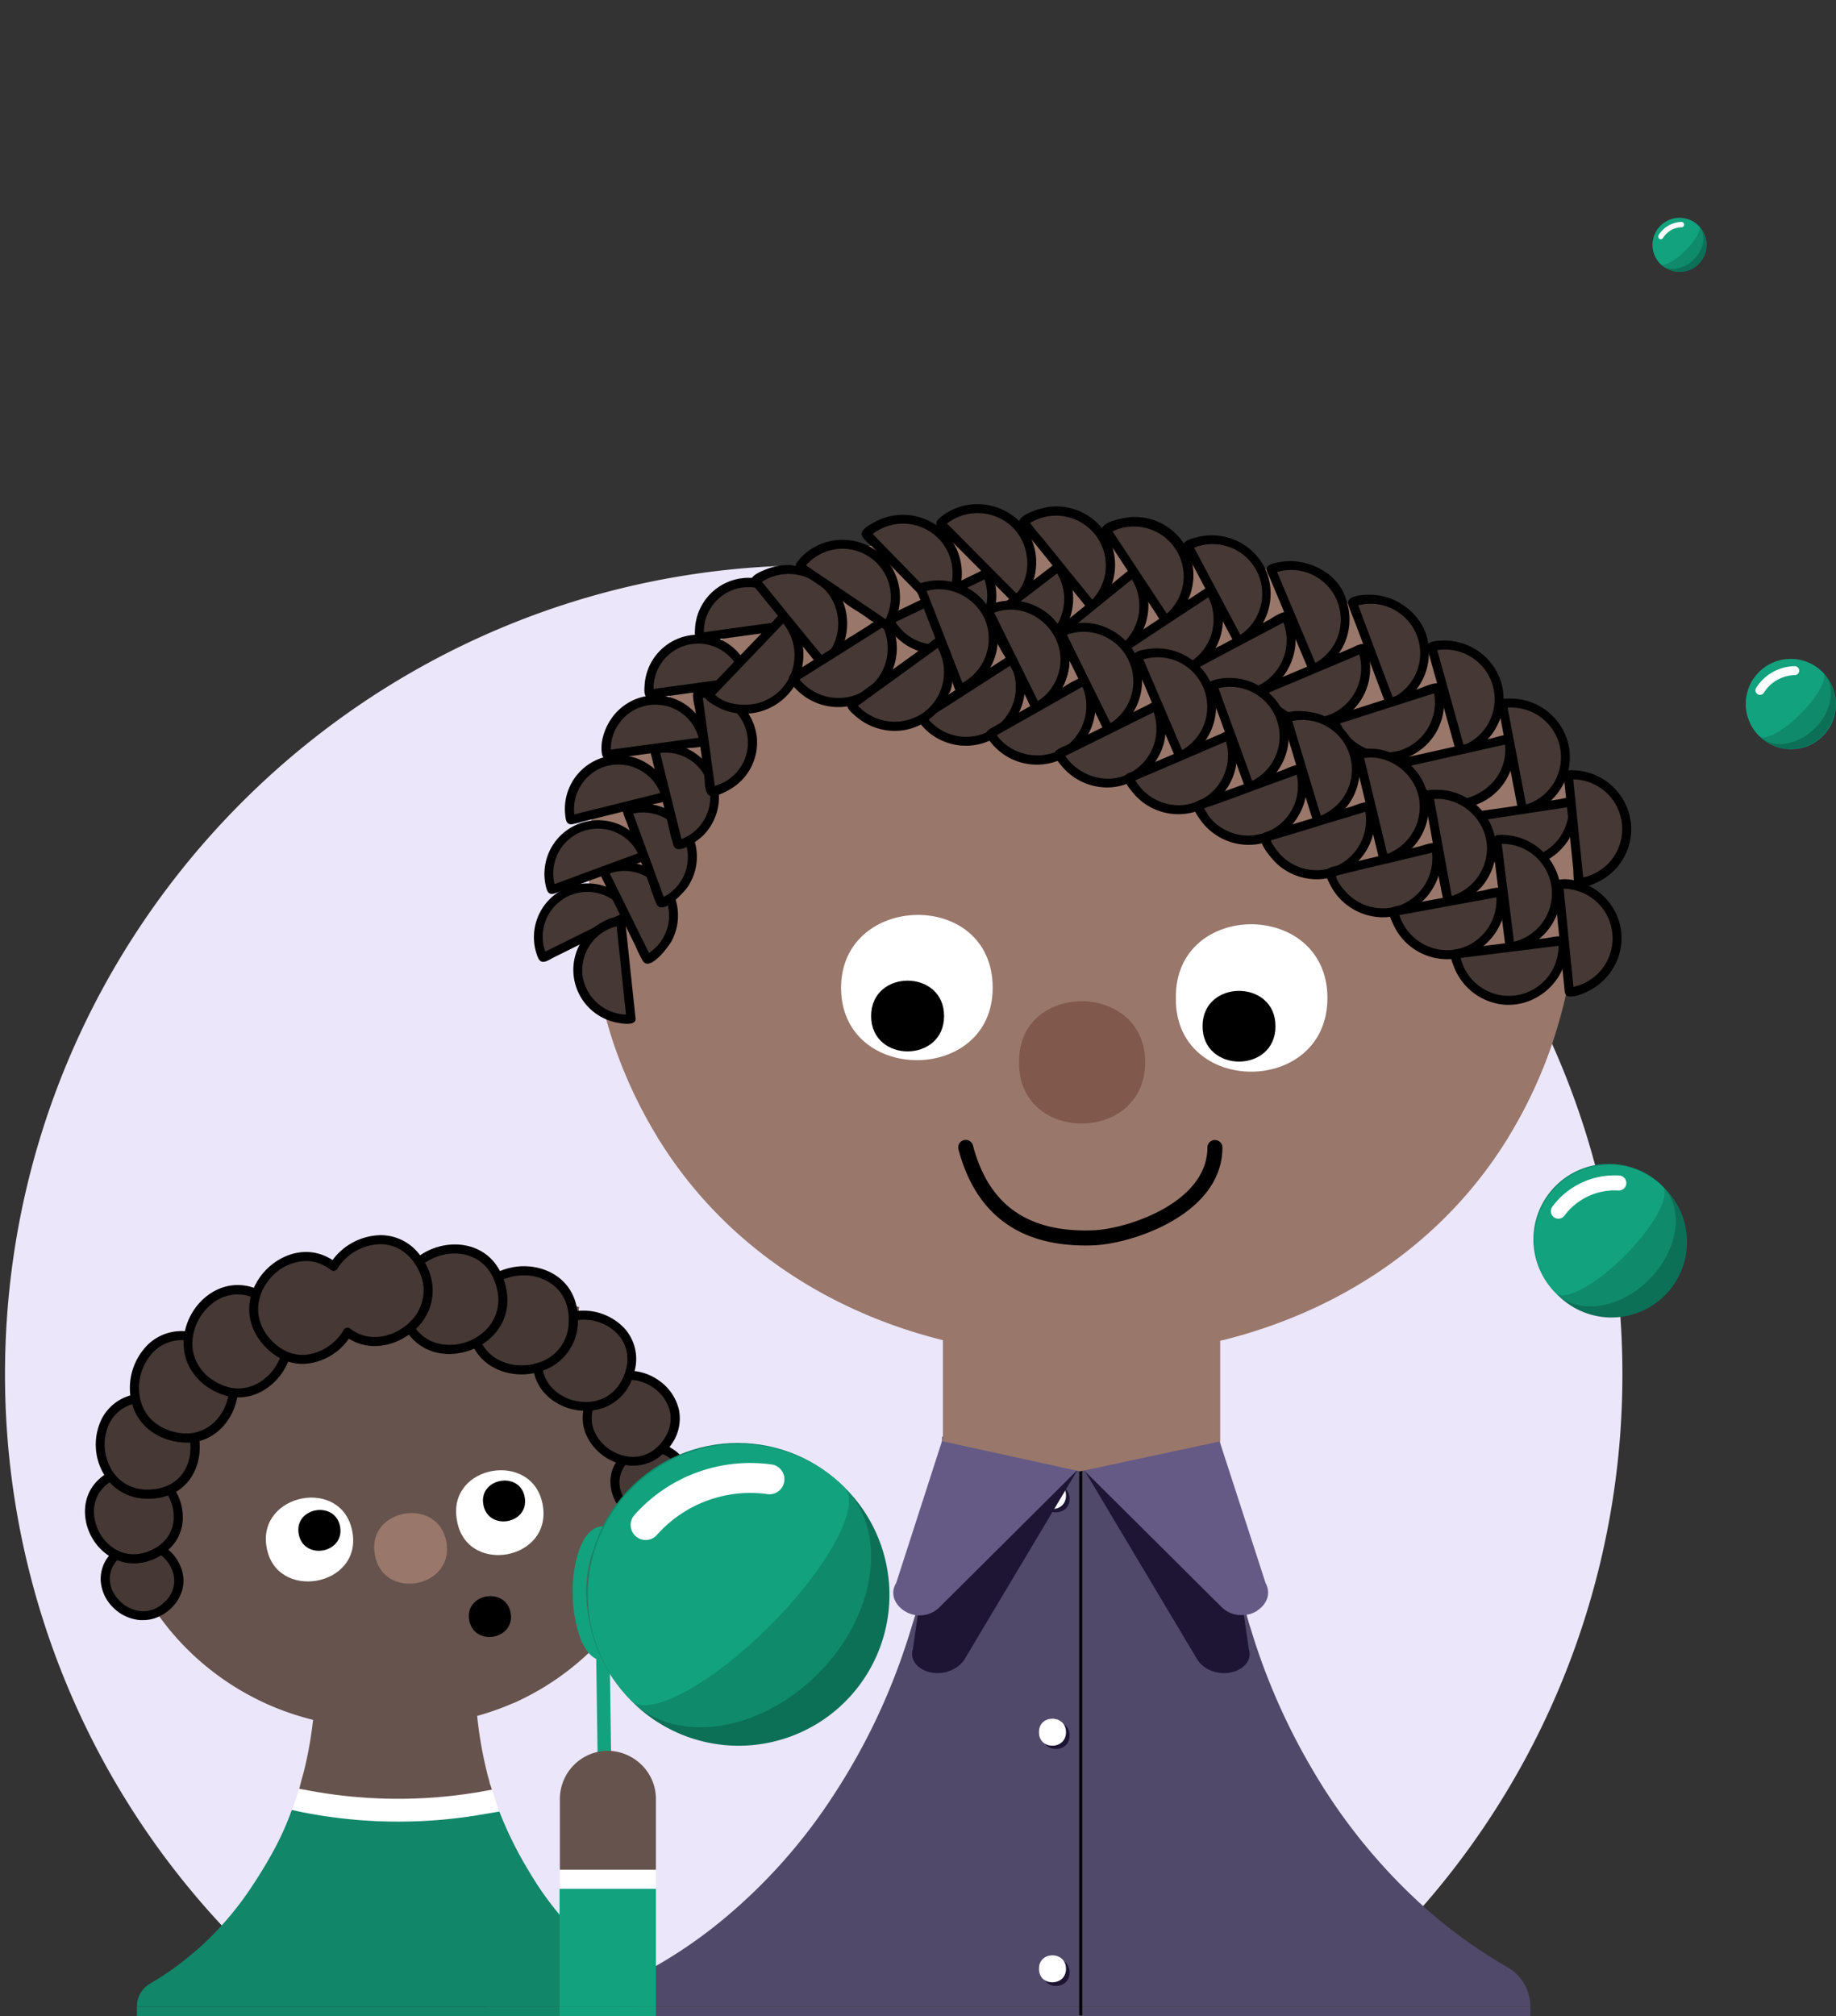 <svg id="Layer_1" data-name="Layer 1" xmlns="http://www.w3.org/2000/svg" viewBox="0 0 590 647.6"><rect x="0" y="0" width="590" height="647.6" fill="#333333" stroke="none"/><defs><style>.cls-1{fill:#fff;}.cls-2{fill:#514969;}.cls-3{fill:#66534d;}.cls-4{fill:#1d1533;}.cls-5{fill:#7a5c63;}.cls-6{fill:#655A85;}.cls-7{fill:#118669;}.cls-8{fill:#99776b;}.cls-9{fill:#453835;}.cls-10{fill:#12A27E;}.cls-11{fill:#0F8A6B;}.cls-12{fill:#0C7057;}.cls-13{fill:#12A27E;}.cls-14{fill:#80594c;}.cls-15{fill:#ebe6f9;}</style></defs><title>bubblestop</title><path class="cls-15" d="M521.36,441.45a259.36,259.36,0,0,1-97.69,203H99.3a259.36,259.36,0,0,1-97.69-203C1.61,297.92,118,181.58,261.48,181.58S521.36,297.92,521.36,441.45Z"/><rect class="cls-2" x="203.99" y="644.6" width="287.8" height="3"/><path class="cls-1" d="M157.33,572.4H96.74a109.92,109.92,0,0,1-4.57,13.22h69.75C159.81,580.89,158.76,576.6,157.33,572.4Z"/><path class="cls-3" d="M198.44,434.48a12.83,12.83,0,0,1-12.25-10.71,11,11,0,0,1-.1-3.95l-3.28-.77-.87-.2-1.15-.28-.68-.2-.48-.09-.77-.2-3.09-.67-1.25-.29-2.13-.48-1.15-.29-.49-.1-.48-.1-.67-.19-1.64-.39-1.45-.28-2.32-.58-1.35-.29-1.73-.39-1.84-.38-1.35-.29-.19-.1h-.1l-.58-.1-.48-.09-.38-.1-.49-2.6L68,425.61l1,5.69-1.25.77-1.45,1-.58.38-.48.29-.48.29-1.07.68-1.83,1.15-1.06.68-2.7,1.73-.68.39-.38.29-.58.39-1.06.67-.77.48-2.9,1.84A12.44,12.44,0,0,1,53,446.06a13.09,13.09,0,0,1-2.22,9.74,12.84,12.84,0,0,1-8.39,5.31l-1.64.29a12.73,12.73,0,0,1-3.28.19l2.7,15.53-4.92.87,1,5.4c.1.48.19,1,.29,1.45s.19.87.29,1.35c.29,1.35.58,2.6.87,3.86s.58,2.31,1,3.47c.2.58.39,1.16.58,1.74l.29.86c.19.58.39,1.16.58,1.74.1.19.19.48.29.68s.1.38.19.58,0,.28.1.38a55.48,55.48,0,0,0,2.8,6.56c.19.39.38.68.58,1.06A76.35,76.35,0,0,0,47.76,514a8.53,8.53,0,0,0,.77,1.26,82.28,82.28,0,0,0,7.72,10.32c.29.29.48.58.77.87a86.48,86.48,0,0,0,43.59,26,125.54,125.54,0,0,1-3,16.74c-.38,1.35-.77,2.8-1.16,4.25-.09.38-.19.77-.29,1.15l1.64.29a156.19,156.19,0,0,0,56.05.77l4.25-.77c-.2-.48-.29-1-.49-1.44s-.29-.87-.38-1.36c-.29-1-.58-1.92-.77-2.89a127.18,127.18,0,0,1-3.12-18,87.12,87.12,0,0,0,11.32-4,11.19,11.19,0,0,0,1.83-.78A86.24,86.24,0,0,0,209.73,501c.09-.38.29-.67.38-1.06A79.1,79.1,0,0,0,214,487.64c.1-.49.19-1,.29-1.45a67.5,67.5,0,0,0,1.25-7.72c0-.38.1-.77.1-1.16a57.55,57.55,0,0,0,.48-7.13v-3.86Z"/><path class="cls-2" d="M491.79,644.6h-289v-8.81a152.67,152.67,0,0,0,29.9-19.49,176.56,176.56,0,0,0,35.4-40,204.49,204.49,0,0,0,23-47.85c1.07-3.18,2-6.36,3-9.54.68-2.41,1.35-4.92,2-7.44q2.6-10.62,4.24-21.7t2.21-22.57c.11-1.26.11-2.61.2-3.86v-1.64c0-.07,0-.12,0-.19H392c0,.77,0,1.54.06,2.31,0,1.16.09,2.23.09,3.38.39,7.67,1.11,15.22,2.18,22.6a214.58,214.58,0,0,0,4.29,21.67c.38,1.64.87,3.39,1.35,5,.2.77.49,1.64.67,2.41.39,1.44.77,2.8,1.26,4.24.09.38.29.87.38,1.26A206.53,206.53,0,0,0,422,568.85a184.08,184.08,0,0,0,34.34,42.53c1.35,1.26,2.7,2.51,4.16,3.68a160.29,160.29,0,0,0,21,15.14c1,.58,1.93,1.15,2.81,1.64A14.68,14.68,0,0,1,491.79,644.6Z"/><path class="cls-4" d="M343.72,481.46c0,5.79-8.78,5.79-8.68,0C334.94,475.67,343.72,475.67,343.72,481.46Z"/><path class="cls-1" d="M342.56,480.4c0,5.79-8.78,5.79-8.68,0C333.78,474.52,342.56,474.52,342.56,480.4Z"/><path class="cls-4" d="M343.72,557.48c0,5.79-8.78,5.79-8.68,0C334.94,551.69,343.72,551.69,343.72,557.48Z"/><path class="cls-1" d="M342.56,556.42c0,5.79-8.78,5.79-8.68,0C333.78,550.63,342.56,550.63,342.56,556.42Z"/><path class="cls-4" d="M343.72,633.59c0,5.79-8.78,5.79-8.68,0C334.94,627.8,343.72,627.8,343.72,633.59Z"/><path class="cls-1" d="M342.56,632.43c0,5.79-8.78,5.79-8.68,0C333.78,626.65,342.56,626.65,342.56,632.43Z"/><path class="cls-5" d="M368.22,340.91c0,26.24-40.9,26.24-40.51,0C327.32,314.77,368.22,314.77,368.22,340.91Z"/><path class="cls-4" d="M293.36,529.7c-1.06,3.37,1.26,6.07,4.63,7.23,4.44,1.45,9.55-.29,11.87-3.76l37.43-62.71-44.18-8Z"/><path class="cls-4" d="M401.31,529.7l-9.74-67.24-44.19,8,37.43,62.71c2.22,3.47,7.34,5.21,11.87,3.76C400.06,535.77,402.37,533.07,401.31,529.7Z"/><path class="cls-6" d="M288,508.47,303.2,461.4l44.09,9.74L302,516.19a9.07,9.07,0,0,1-11.77,1C287.38,515.13,286,511.75,288,508.47Z"/><path class="cls-6" d="M404.3,517.15a3.85,3.85,0,0,1-1.06.68,7.48,7.48,0,0,1-2.7.87c-.29,0-.58.09-.87.09h-1.45a8.94,8.94,0,0,1-5.69-2.6l-44.08-43.8h0l-.68-.57-.48-.49-.1-.09-.09-.1h.19l.29-.1h.19l15.44-3.37h.09l.48-.1h.1l27.49-6.08.1.2.68,2,14.56,44.86C408.45,511.75,407.19,515.13,404.3,517.15Z"/><path class="cls-7" d="M210.11,639.39v5.21H44a8.69,8.69,0,0,1,1.14-4.33,8.34,8.34,0,0,1,3.11-3.1,91.15,91.15,0,0,0,12.83-9c.78-.68,1.64-1.35,2.42-2a102.32,102.32,0,0,0,17.93-20.94c2.42-3.66,4.64-7.34,6.66-11.09a90,90,0,0,0,5.67-12.73l3.62.76a158.91,158.91,0,0,0,56.91.79l6.18-1.05a121.28,121.28,0,0,0,9.33,18.88,104.43,104.43,0,0,0,22.09,26.53A90.65,90.65,0,0,0,210.11,639.39Z"/><rect x="346.81" y="470.46" width="0.96" height="176.95"/><path class="cls-1" d="M113.26,492.17c3.09,17.56-24.6,22.38-27.59,4.82C82.58,479.73,110.08,474.13,113.26,492.17Z"/><path class="cls-1" d="M174.42,483.49c3.09,17.84-24.7,22.67-27.59,4.82C143.55,470.46,171.33,465.64,174.42,483.49Z"/><path d="M109.3,490.43c1.45,8.59-11.77,10.9-13.31,2.32S107.76,481.85,109.3,490.43Z"/><path d="M168.63,481c1.45,8.59-11.77,10.9-13.31,2.31S167.18,472.39,168.63,481Z"/><path d="M164.1,518.12c1.44,8.59-11.77,10.9-13.32,2.31S162.55,509.53,164.1,518.12Z"/><path class="cls-8" d="M143.45,495.35c2.61,14.86-20.54,18.91-23,4C117.7,484.55,140.85,480.5,143.45,495.35Z"/><path class="cls-9" d="M37.38,499.32C48.23,488.64,64.82,505,54,515.56S26.53,509.91,37.38,499.32Z"/><path d="M58.57,504.81a14,14,0,0,0-4.47-7c-.37-.32-.76-.62-1.15-.9a12.86,12.86,0,0,0-1.31-.81,13.16,13.16,0,0,0-2.93-1.22,12,12,0,0,0-9.3,1.12,12.88,12.88,0,0,0-2.38,1.7c-.22.19-.44.4-.66.62s-.28.28-.41.41a13.87,13.87,0,0,0-1,1.09,11.76,11.76,0,0,0-2.59,8,13.17,13.17,0,0,0,3.88,8.43A13.83,13.83,0,0,0,45,520.41c.34,0,.67,0,1,0a11.86,11.86,0,0,0,5.23-1.2A14.1,14.1,0,0,0,55,516.6C58.39,513.26,59.67,509.07,58.57,504.81ZM45.23,517.52a11.07,11.07,0,0,1-6.88-3.37c-3.23-3.3-4.58-8.51-.7-13,.23-.27.47-.53.74-.79h0l.35-.33a11.79,11.79,0,0,1,1.38-1.09l.28-.17a9.22,9.22,0,0,1,5-1.47,9.92,9.92,0,0,1,2.56.35,6.75,6.75,0,0,1,.76.25,11.11,11.11,0,0,1,3,1.67,11.08,11.08,0,0,1,4,6,9.12,9.12,0,0,1-2.8,9,11.09,11.09,0,0,1-3.4,2.31A9,9,0,0,1,45.23,517.52Z"/><path class="cls-9" d="M36.66,473.65c16.89-7.91,29.52,17.65,12.64,25.56S19.88,481.65,36.66,473.65Z"/><path d="M56.56,479.17c-.24-.44-.5-.86-.77-1.28s-.55-.79-.85-1.16a16,16,0,0,0-3.52-3.35,14.41,14.41,0,0,0-12.31-2.15,17.11,17.11,0,0,0-3.06,1.11h0c-.45.21-.88.43-1.29.67s-.83.5-1.22.77c-7,4.83-7.44,12.93-4.58,19a17.19,17.19,0,0,0,6.07,7c.42.27.84.51,1.28.74a11.26,11.26,0,0,0,1.37.62,13.73,13.73,0,0,0,4,1c.44,0,.87.06,1.31.06a16.49,16.49,0,0,0,7-1.64,19.18,19.18,0,0,0,1.8-1A13.81,13.81,0,0,0,53,498.7a12.27,12.27,0,0,0,1.13-.92,13.65,13.65,0,0,0,4.57-9.19A16.67,16.67,0,0,0,56.56,479.17Zm-.78,9.17a10.9,10.9,0,0,1-4.14,7.73,12.78,12.78,0,0,1-1.31.93,14.86,14.86,0,0,1-1.63.89h0a12.68,12.68,0,0,1-8.2,1.12,2.25,2.25,0,0,1-.35-.09,9.57,9.57,0,0,1-1.69-.56,11.56,11.56,0,0,1-1.41-.7,14.14,14.14,0,0,1-5.48-6.14c-2.4-5.06-2-11.52,3.7-15.4a11.87,11.87,0,0,1,1.25-.76c.25-.15.51-.28.78-.41s.4-.18.59-.26a17.17,17.17,0,0,1,1.74-.61,11.74,11.74,0,0,1,10.16,1.66,13.45,13.45,0,0,1,2.39,2.13,14.31,14.31,0,0,1,1,1.22,9.89,9.89,0,0,1,.8,1.26A13.79,13.79,0,0,1,55.78,488.34Z"/><path class="cls-9" d="M46.12,449c20.26-1.35,23,29.62,2.7,31S25.86,450.3,46.12,449Z"/><path d="M64.14,463.69c0-.28,0-.57-.08-.85-.06-.49-.12-1-.22-1.46s-.2-1-.33-1.44a16.5,16.5,0,0,0-10.37-11.55,17.39,17.39,0,0,0-5.73-.93c-.45,0-.92,0-1.39.05s-.84.06-1.25.12-1,.15-1.43.24-1,.22-1.42.36a14.86,14.86,0,0,0-9.4,7.89,18.79,18.79,0,0,0,1,17.68c.12.2.24.39.37.57s.3.43.46.64a13.51,13.51,0,0,0,.91,1.12,14,14,0,0,0,1.61,1.57,16,16,0,0,0,10.59,3.71c.48,0,1,0,1.47,0a18.78,18.78,0,0,0,5-1,13.78,13.78,0,0,0,1.36-.55c.45-.2.87-.41,1.28-.64C62.21,475.88,64.52,469.53,64.14,463.69ZM40,476.44a12.32,12.32,0,0,1-2.15-1.74,12.17,12.17,0,0,1-1-1.14c-.21-.26-.4-.53-.59-.81-.09-.12-.18-.26-.26-.39a15.84,15.84,0,0,1-.91-15,12.14,12.14,0,0,1,7.41-6.31,12.47,12.47,0,0,1,1.4-.36,10.81,10.81,0,0,1,1.44-.24l.85-.08a14.62,14.62,0,0,1,6.56.94,13.5,13.5,0,0,1,7.88,9.09,19.51,19.51,0,0,1,.55,2.9c0,.19,0,.37,0,.56.34,5-1.57,10.19-6.3,12.84a10.09,10.09,0,0,1-1.32.64,12.53,12.53,0,0,1-1.46.51,17,17,0,0,1-3.45.59A14,14,0,0,1,40,476.44Z"/><path class="cls-9" d="M63.39,429.76c20.45,5.88,12,37.23-8.4,31.44S42.93,423.87,63.39,429.76Z"/><path d="M68.86,430.62a19.35,19.35,0,0,0-5.08-2.25c-.49-.15-1-.27-1.47-.37s-1-.18-1.43-.25-1-.11-1.45-.14a15.53,15.53,0,0,0-12,4.41,19.67,19.67,0,0,0-5.55,16.21q.09.72.24,1.44c.05.25.11.5.17.74a5.12,5.12,0,0,0,.19.67A16.1,16.1,0,0,0,47.59,459a18.54,18.54,0,0,0,7,3.62,19.38,19.38,0,0,0,5.34.78c.43,0,.85,0,1.26,0s1-.1,1.43-.18a10.64,10.64,0,0,0,1.43-.31c6.09-1.62,10.2-6.75,11.78-12.29.15-.54.29-1.09.4-1.65s.17-1,.23-1.46.09-1,.11-1.48A16.93,16.93,0,0,0,68.86,430.62Zm4.85,15c0,.51-.06,1-.12,1.49a14.14,14.14,0,0,1-.24,1.45c-.09.41-.18.82-.3,1.21-1.29,4.54-4.61,8.75-9.54,10.18a10.87,10.87,0,0,1-1.42.33,13.21,13.21,0,0,1-1.44.16A16.76,16.76,0,0,1,49.78,457a13.13,13.13,0,0,1-4.42-6.52c-.09-.25-.16-.51-.23-.78s-.1-.42-.13-.63a11.66,11.66,0,0,1-.23-1.44,16.61,16.61,0,0,1,4.7-13.52,12.69,12.69,0,0,1,9-3.63H59c.47,0,.95.06,1.43.12s.95.15,1.43.25.72.18,1.09.28a16.9,16.9,0,0,1,3.78,1.58A13.83,13.83,0,0,1,73.71,445.61Z"/><path class="cls-9" d="M85.09,417c17.85,11.48.77,39.17-17.07,27.69S67.15,405.54,85.09,417Z"/><path d="M91.62,421.51a18.29,18.29,0,0,0-5.75-5.7,17.58,17.58,0,0,0-1.65-1c-.44-.23-.88-.44-1.31-.63s-.91-.37-1.36-.52c-8.23-2.8-15.61,1.48-19.45,7.47a19.67,19.67,0,0,0-2.67,6.44c-.11.48-.19,1-.26,1.44s-.11,1-.14,1.44a16.94,16.94,0,0,0,.91,6.56,17.48,17.48,0,0,0,7.29,8.87,19.24,19.24,0,0,0,6.12,2.63c.48.1,1,.18,1.42.24a12.12,12.12,0,0,0,1.47.11h.45c6.06,0,11.25-3.65,14.28-8.35a20.62,20.62,0,0,0,1.65-3.16c.19-.46.35-.91.51-1.37s.29-.92.4-1.39a18.49,18.49,0,0,0,.55-4.44A16.22,16.22,0,0,0,91.62,421.51Zm-.77,11.93c-.11.49-.23,1-.39,1.46a12.83,12.83,0,0,1-.51,1.38A16.62,16.62,0,0,1,88.53,439c-2.53,3.94-6.88,7-12,7a14.05,14.05,0,0,1-1.44-.08,12,12,0,0,1-1.43-.27,15.36,15.36,0,0,1-4.91-2.12,14.45,14.45,0,0,1-6.36-8,13.36,13.36,0,0,1-.55-4.6,14,14,0,0,1,.14-1.45,9.77,9.77,0,0,1,.28-1.41,16.75,16.75,0,0,1,2.23-5.27c2.58-4,6.81-7,11.8-7a13.37,13.37,0,0,1,4.26.72c.46.16.91.33,1.37.54s.9.43,1.36.68.65.37,1,.59a16.22,16.22,0,0,1,4.19,3.81A13.57,13.57,0,0,1,90.85,433.44Z"/><path class="cls-9" d="M216.31,486.1c-12.59,8.76-26.31-10.34-13.72-19S228.9,477.33,216.31,486.1Z"/><path d="M222.25,473.62a14.53,14.53,0,0,0-2.05-4.26,15.6,15.6,0,0,0-1.81-2.15,13.92,13.92,0,0,0-3.06-2.26l-.21-.12a13.61,13.61,0,0,0-1.35-.61,12.93,12.93,0,0,0-1.49-.48h0a12.63,12.63,0,0,0-10.5,2.15,14.77,14.77,0,0,0-1.9,1.56,10.77,10.77,0,0,0-1.08,1.18,10.92,10.92,0,0,0-.88,1.21,11.51,11.51,0,0,0-1.72,7.16,13.87,13.87,0,0,0,2,6,14.57,14.57,0,0,0,4.87,4.91,11.07,11.07,0,0,0,1.26.69,12.26,12.26,0,0,0,5.26,1.22,12.13,12.13,0,0,0,3.84-.64l.2-.07a14.22,14.22,0,0,0,3.52-1.82,12.26,12.26,0,0,0,5.53-8.82A12.46,12.46,0,0,0,222.25,473.62Zm-7.86,12a9.39,9.39,0,0,1-8.83.4,7.33,7.33,0,0,1-.73-.39,11.77,11.77,0,0,1-4.69-5,10.8,10.8,0,0,1-1.06-3.79,9.1,9.1,0,0,1,3-7.41,10.31,10.31,0,0,1,1.35-1.08,4,4,0,0,1,.46-.3,10.1,10.1,0,0,1,5.47-1.69h0a9,9,0,0,1,2.13.25l.08,0a8.33,8.33,0,0,1,1.5.52,10.66,10.66,0,0,1,2.42,1.47,4.14,4.14,0,0,1,.6.52,11.29,11.29,0,0,1,1.74,2,11.68,11.68,0,0,1,1.75,3.79,9.82,9.82,0,0,1,.29,2.35,9.31,9.31,0,0,1-4.38,7.75A12,12,0,0,1,214.39,485.58Z"/><path class="cls-9" d="M214.16,463.71c-10.8,14.57-33.47-1.64-22.57-16.2S225,449.15,214.16,463.71Z"/><path d="M218.16,452.79a15.71,15.71,0,0,0-6.12-9.12,16.6,16.6,0,0,0-8.12-3.24,14.48,14.48,0,0,0-1.47-.08l-.75,0-.49,0-.28,0a14.69,14.69,0,0,0-10.5,6.22,16.53,16.53,0,0,0-2.12,3.71,12.84,12.84,0,0,0-.51,1.43,13.71,13.71,0,0,0-.34,1.44,13.39,13.39,0,0,0,.93,7.76,16.84,16.84,0,0,0,9.52,8.86,11.91,11.91,0,0,0,1.43.46,13.7,13.7,0,0,0,1.54.35c.26.05.53.08.79.11a13.65,13.65,0,0,0,1.79.11,13.91,13.91,0,0,0,6.54-1.61,16.53,16.53,0,0,0,4.17-3.28,13.5,13.5,0,0,0,1-1.15l.09-.11.11-.15A14.28,14.28,0,0,0,218.16,452.79ZM213,462.85c-.24.31-.47.61-.73.89a11.55,11.55,0,0,1-1.19,1.23,12.49,12.49,0,0,1-1.73,1.31,11.09,11.09,0,0,1-5.48,1.69,11.81,11.81,0,0,1-1.87-.08l-.41-.06a13,13,0,0,1-1.73-.38,13.93,13.93,0,0,1-8.83-7.61,10.6,10.6,0,0,1-.58-6.77,12.23,12.23,0,0,1,1.28-3.15,13.72,13.72,0,0,1,1-1.56,12.1,12.1,0,0,1,6.95-4.82,10.48,10.48,0,0,1,1.74-.27,8.44,8.44,0,0,1,.87,0l.7,0,.3,0a13.94,13.94,0,0,1,7,2.72,12.8,12.8,0,0,1,5,7.43,9.89,9.89,0,0,1,.24,2.23,11.65,11.65,0,0,1-1.92,6.26C213.45,462.23,213.24,462.54,213,462.85Z"/><path class="cls-9" d="M202.2,441.24c-5.79,18.71-34.44,10.41-28.75-8.3S208,422.62,202.2,441.24Z"/><path d="M200.54,426.55A18.12,18.12,0,0,0,186,421.07a3.27,3.27,0,0,0-.45,0c-.48.05-1,.13-1.43.22-.15,0-.29.06-.44.09l-1,.25a15.57,15.57,0,0,0-10.61,10.84,17.44,17.44,0,0,0-.81,5.7,9.76,9.76,0,0,0,.11,1.44,12.92,12.92,0,0,0,.24,1.43c1.33,5.8,6.07,9.77,11.22,11.35a18.71,18.71,0,0,0,4.63.79h.71l.77,0c.51,0,1-.07,1.52-.14A15.35,15.35,0,0,0,203,443.25c.05-.1.09-.2.13-.3.13-.35.27-.72.38-1.1l.06-.18c.13-.42.24-.82.34-1.24A14.68,14.68,0,0,0,200.54,426.55Zm-.84,17a12.47,12.47,0,0,1-9.77,6.71,14.67,14.67,0,0,1-1.62.1,16,16,0,0,1-4.63-.69c-4.26-1.32-8.17-4.6-9.22-9.39a9.75,9.75,0,0,1-.24-1.45,10.9,10.9,0,0,1,0-1.52,14.66,14.66,0,0,1,.65-3.93,12.78,12.78,0,0,1,8-8.68,10.62,10.62,0,0,1,1.46-.43h.05a9.44,9.44,0,0,1,1.41-.24,4.36,4.36,0,0,1,.52-.05q.61-.06,1.23-.06a15.1,15.1,0,0,1,10.95,4.62,11.8,11.8,0,0,1,2.77,10.91c-.07.33-.15.67-.25,1,0,.13-.07.26-.11.38h0c-.11.39-.25.76-.39,1.13A15.76,15.76,0,0,1,199.7,443.54Z"/><path class="cls-9" d="M184.26,423.58c.29,21.22-32.22,22.29-32.51,1.06S184,402.36,184.26,423.58Z"/><path d="M185.67,422.56c0-.49-.07-1-.14-1.45a13.84,13.84,0,0,0-.26-1.48c-1.86-8.85-9.61-12.89-16.88-12.89h-.27a19.83,19.83,0,0,0-7.44,1.56q-.68.29-1.32.63c-.42.22-.85.46-1.25.71a17.35,17.35,0,0,0-2.23,1.68,16.93,16.93,0,0,0-5.58,13.34,19.17,19.17,0,0,0,.95,5.85c.15.47.33.91.52,1.35a12.85,12.85,0,0,0,.63,1.29c3.14,5.69,9.32,8.34,15.22,8.34h.27a20.27,20.27,0,0,0,3.72-.41,14.43,14.43,0,0,0,1.44-.36c.47-.12.94-.28,1.41-.45A16.78,16.78,0,0,0,185.71,424v-.45C185.71,423.22,185.69,422.89,185.67,422.56Zm-13,15.27c-.48.14-1,.27-1.45.38a17.81,17.81,0,0,1-3.41.38h-.23c-4.87,0-10-2.16-12.62-6.83a13.08,13.08,0,0,1-.64-1.3,11.71,11.71,0,0,1-.51-1.41,15.92,15.92,0,0,1-.65-4.43,14,14,0,0,1,4.7-11.27,13.47,13.47,0,0,1,1.35-1,13.08,13.08,0,0,1,1.26-.75c.42-.23.87-.44,1.32-.64a17.33,17.33,0,0,1,6.33-1.29h.23a15.14,15.14,0,0,1,9.74,3.38,12.55,12.55,0,0,1,3.93,5.87,14.05,14.05,0,0,1,.62,2.79,14.3,14.3,0,0,1,.11,1.49c0,.14,0,.29,0,.44,0,.38,0,.73,0,1.09a13.71,13.71,0,0,1-8.61,12.61C173.7,437.49,173.21,437.68,172.71,437.83Z"/><path class="cls-9" d="M160.82,412.49c6,20.35-25.08,30.1-31.07,9.64S154.84,392.13,160.82,412.49Z"/><path d="M162.75,414.4a22.16,22.16,0,0,0-.54-2.32c-.12-.39-.24-.78-.38-1.16s-.34-.9-.52-1.33-.41-.87-.63-1.29c-4.26-8.08-13-9.83-20-7.75a19.31,19.31,0,0,0-5.67,2.69c-.39.27-.78.56-1.14.86s-.76.63-1.1,1a16.44,16.44,0,0,0-5.09,10.18,18.24,18.24,0,0,0,.71,7.3,19.16,19.16,0,0,0,1.49,3.71,12.13,12.13,0,0,0,.73,1.26c.26.41.53.81.82,1.18a15.46,15.46,0,0,0,8.78,5.72,18,18,0,0,0,4.15.48,20,20,0,0,0,8.06-1.74c.45-.2.89-.41,1.33-.65s.86-.48,1.27-.74a18.55,18.55,0,0,0,3.43-2.81,16.14,16.14,0,0,0,4.6-11.37A19.35,19.35,0,0,0,162.75,414.4Zm-21.87,17.19a12.71,12.71,0,0,1-7.24-4.76,12.28,12.28,0,0,1-.81-1.22,11.52,11.52,0,0,1-.72-1.34,15.36,15.36,0,0,1-1-2.54,15.73,15.73,0,0,1-.51-7,13.35,13.35,0,0,1,3.7-7.19,10.54,10.54,0,0,1,1.1-1c.37-.32.76-.61,1.15-.89a17.42,17.42,0,0,1,4.89-2.32,16.6,16.6,0,0,1,4.62-.67A13.86,13.86,0,0,1,154,405a13.13,13.13,0,0,1,4.07,4.61c.22.42.43.85.62,1.31s.36.89.52,1.36l.18.58c.08.28.15.55.22.83A13.73,13.73,0,0,1,156.34,427a15.14,15.14,0,0,1-2.49,2.1,13,13,0,0,1-1.28.79,12.57,12.57,0,0,1-1.32.67A16.33,16.33,0,0,1,140.88,431.59Z"/><path class="cls-9" d="M135.25,406.22c-7.19-12.5-22.32-8.84-28,.55-14.56-11.21-34.92,10-21.09,24.72,8.68,9.26,20.55,4.84,25.54-3.53C124,437.42,144.63,422.5,135.25,406.22Z"/><path d="M139,413.27a18.52,18.52,0,0,0-2.41-7.63.51.51,0,0,0-.07-.15c-.21-.37-.44-.74-.68-1.09a13.69,13.69,0,0,0-.84-1.16,15.72,15.72,0,0,0-12.6-6.48,19.67,19.67,0,0,0-15.53,8c-8-5.19-16.83-1.88-21.86,3.66a19.65,19.65,0,0,0-3.45,5.31c-.2.45-.38.9-.53,1.35s-.3.92-.42,1.38a16.48,16.48,0,0,0-.27,7,17.91,17.91,0,0,0,4.77,9A18.74,18.74,0,0,0,90,436.28a13.73,13.73,0,0,0,1.3.61,12.92,12.92,0,0,0,1.37.51,15.46,15.46,0,0,0,4.63.71A15.61,15.61,0,0,0,99,438a19,19,0,0,0,13.12-8c6.5,4.11,14.13,2.41,19.32-1.31.4-.29.78-.57,1.14-.88l.35-.29c.26-.22.5-.46.74-.69A16.84,16.84,0,0,0,139,413.27Zm-8,12.08c-.36.32-.74.61-1.14.9-4.66,3.4-11.66,4.9-17.29.56a1.45,1.45,0,0,0-1.14-.28,1.43,1.43,0,0,0-1,.69,16.22,16.22,0,0,1-11.8,7.92,12.42,12.42,0,0,1-5.12-.5,11,11,0,0,1-1.37-.52,11.64,11.64,0,0,1-1.31-.68,16,16,0,0,1-3.65-2.94,14.85,14.85,0,0,1-4-7.54,13.16,13.16,0,0,1,.1-5.31,12.22,12.22,0,0,1,.38-1.44c.15-.46.32-.92.51-1.36a16.75,16.75,0,0,1,2.93-4.51,15.51,15.51,0,0,1,11.18-5.28,12.91,12.91,0,0,1,8,2.86,1.47,1.47,0,0,0,1.15.27,1.41,1.41,0,0,0,1-.67,16.71,16.71,0,0,1,13.89-7.86,12.69,12.69,0,0,1,6.63,1.92,14.19,14.19,0,0,1,3.76,3.48c.28.38.56.77.83,1.2.15.22.28.45.42.68s.22.4.33.6a15.13,15.13,0,0,1,1.83,6.22,14.11,14.11,0,0,1-4,10.51,13.84,13.84,0,0,1-1.1,1.07Z"/><path class="cls-10" d="M203.46,511.85c-.1-10.63-3.52-21.46-9.81-21.51h-.13c-1.74,0-4.92,1-7.24,7.14A39.18,39.18,0,0,0,184.07,512a42.65,42.65,0,0,0,2.5,14.47,16.14,16.14,0,0,0,2.6,4.47,7.52,7.52,0,0,0,2.43,1.95,5.92,5.92,0,0,0,1.24.43,5.84,5.84,0,0,0,.81.17l.35,0a4.83,4.83,0,0,0,1.94-.4c1.67-.68,3.7-2.46,5.3-6.73a37.8,37.8,0,0,0,2.22-13.06c0-.2,0-.39,0-.59S203.47,512.16,203.46,511.85Zm-6.37,13c-1.06,3-2.41,4.34-3.18,4.34-.43,0-1-.41-1.69-1.28a12.91,12.91,0,0,1-1.59-3,25,25,0,0,1-1.16-3.77s0-.05,0-.07a44.56,44.56,0,0,1-1.05-9.09,39.66,39.66,0,0,1,1.91-13,.14.14,0,0,1,0-.06c1.06-3,2.41-4.34,3.18-4.34h.19c1,.19,2.27,1.81,3.34,4.72a37.67,37.67,0,0,1,2,12.45,46.3,46.3,0,0,1-.87,9.2A30,30,0,0,1,197.09,524.87Z"/><polygon class="cls-10" points="192.56 600.41 191.59 532.3 195.93 532.3 196.9 600.41 192.56 600.41"/><path class="cls-3" d="M210.78,577.84V600.6H179.92V577.84a15.49,15.49,0,0,1,15.43-15.45A15.73,15.73,0,0,1,206.26,567,15.29,15.29,0,0,1,210.78,577.84Z"/><polygon class="cls-7" points="199.99 644.6 156.39 644.6 141.62 629.83 163.42 608.03 199.99 644.6"/><rect class="cls-10" x="179.82" y="606.68" width="30.96" height="37.92"/><circle class="cls-11" cx="237.03" cy="511.95" r="48.44"/><path class="cls-12" d="M271.29,477.69c14.2,14.21,10.39,41.06-8.53,60s-45.78,22.74-60,8.53a48.45,48.45,0,1,0,68.52-68.51Z"/><path class="cls-11" d="M271.29,477.69c5.7,5.71-5,25.67-23.93,44.59s-38.88,29.63-44.59,23.92c14.21,14.21,41.07,10.39,60-8.53S285.49,491.9,271.29,477.69Z"/><path class="cls-13" d="M271.29,477.69a48.45,48.45,0,0,0-68.52,68.51c5.71,5.71,25.67-5,44.59-23.92S277,483.4,271.29,477.69Z"/><path class="cls-1" d="M207.46,494.68a4.82,4.82,0,0,1-3.6-8,49.78,49.78,0,0,1,44.51-16.2A4.83,4.83,0,0,1,247,480a40.15,40.15,0,0,0-35.92,13.07A4.79,4.79,0,0,1,207.46,494.68Z"/><circle class="cls-11" cx="517.03" cy="398.11" r="24.26"/><path class="cls-12" d="M534.18,381c7.11,7.12,5.2,20.56-4.27,30s-22.92,11.38-30,4.27A24.26,24.26,0,1,0,534.18,381Z"/><path class="cls-11" d="M534.18,381c2.86,2.86-2.5,12.86-12,22.33s-19.46,14.83-22.32,12c7.11,7.11,20.56,5.2,30-4.27S541.29,388.07,534.18,381Z"/><path class="cls-13" d="M534.18,381a24.26,24.26,0,0,0-34.3,34.31c2.86,2.85,12.85-2.51,22.32-12S537,383.81,534.18,381Z"/><path class="cls-1" d="M501,391.45a2.41,2.41,0,0,1-2.14-3.85,24.88,24.88,0,0,1,21.49-10,2.41,2.41,0,0,1-.28,4.82,20.12,20.12,0,0,0-17.34,8.08A2.4,2.4,0,0,1,501,391.45Z"/><circle class="cls-11" cx="575.56" cy="226.24" r="14.44"/><path class="cls-12" d="M585.77,216c4.24,4.23,3.1,12.24-2.54,17.87s-13.64,6.78-17.88,2.55A14.44,14.44,0,0,0,585.77,216Z"/><path class="cls-11" d="M585.77,216c1.7,1.7-1.49,7.65-7.13,13.29s-11.59,8.83-13.29,7.13c4.24,4.23,12.24,3.09,17.88-2.55S590,220.26,585.77,216Z"/><path class="cls-13" d="M585.77,216a14.44,14.44,0,1,0-20.42,20.42c1.7,1.7,7.65-1.49,13.29-7.13S587.47,217.73,585.77,216Z"/><path class="cls-1" d="M565.81,223.18a1.39,1.39,0,0,1-1-.2,1.42,1.42,0,0,1-.47-2A14.82,14.82,0,0,1,576.57,214a1.44,1.44,0,1,1,.08,2.87,12,12,0,0,0-9.86,5.7A1.47,1.47,0,0,1,565.81,223.18Z"/><circle class="cls-11" cx="539.73" cy="78.66" r="8.66"/><path class="cls-12" d="M545.85,72.54c2.55,2.54,1.86,7.34-1.52,10.72s-8.19,4.07-10.73,1.53a8.66,8.66,0,0,0,12.25-12.25Z"/><path class="cls-11" d="M545.85,72.54c1,1-.89,4.59-4.27,8s-7,5.3-8,4.28c2.54,2.54,7.35,1.86,10.73-1.53S548.4,75.08,545.85,72.54Z"/><path class="cls-13" d="M545.85,72.54A8.66,8.66,0,0,0,533.6,84.79c1,1,4.59-.9,8-4.28S546.88,73.56,545.85,72.54Z"/><path class="cls-1" d="M533.88,76.83a.87.87,0,0,1-.88-1.31,8.9,8.9,0,0,1,7.33-4.23.86.86,0,1,1,0,1.72,7.19,7.19,0,0,0-5.92,3.42A.88.88,0,0,1,533.88,76.83Z"/><path class="cls-8" d="M503.9,252.41c-.19-.68-.29-1.26-.48-1.93a12.53,12.53,0,0,0-.48-1.74c-.07-.33-.18-.66-.27-1h0c-40-47.42-103.07-76.29-159.58-75.76-89.33.83-81.41.84-149.71,75.61l-.12.15c-.1.32-.2.65-.27,1a10.26,10.26,0,0,0-.48,1.74c-.2.67-.29,1.25-.49,1.93a96.32,96.32,0,0,0-2.7,21.22v15.92c0,.77.1,1.54.1,2.31.09,2.32.19,4.63.38,6.85s.29,4.15.58,6.17c.1,1.07.2,2.13.39,3.19a7.9,7.9,0,0,0,.19,1.44c.19,1.16.39,2.22.58,3.28a6.1,6.1,0,0,0,.19,1.26c.1.38.1.77.2,1.06s.09.39.09.58a122.23,122.23,0,0,0,2.9,12.15c.19.68.38,1.35.58,2,1.25,4.34,2.79,8.68,4.43,12.83.29.77.68,1.64,1,2.41a149,149,0,0,0,10.22,20,14.07,14.07,0,0,0,1,1.64c19.68,31.35,50.84,53,87.49,62.9l3.28.86H303V463l44.09,9.64L392.11,463V430.68l.85-.2h.1c1.06-.28,2.22-.57,3.28-.86,36.66-9.94,67.82-31.55,87.5-62.9a15.51,15.51,0,0,0,1-1.64,150.2,150.2,0,0,0,10.23-20c.29-.77.67-1.64,1-2.41,1.64-4.15,3.18-8.49,4.44-12.83l.58-2a122.21,122.21,0,0,0,2.89-12.15c0-.19.1-.39.1-.58s.09-.68.19-1.06a5.49,5.49,0,0,0,.19-1.26c.2-1.06.39-2.12.58-3.28a7.13,7.13,0,0,0,.2-1.44c.19-1.06.29-2.12.38-3.19.29-2,.48-4.05.58-6.17s.29-4.53.39-6.85c0-.77.09-1.54.09-2.31V273.63A95.73,95.73,0,0,0,503.9,252.41Z"/><path class="cls-1" d="M319,317.3c0,31-48.72,31-48.72,0C270.29,286.72,319,285.47,319,317.3Z"/><path class="cls-1" d="M426.57,320.58c0,31.55-49.1,31.55-48.71,0C377.47,289,426.57,289,426.57,320.58Z"/><path d="M303.38,326.37c0,15.14-23.44,15.14-23.44,0S303.38,311.22,303.38,326.37Z"/><path d="M409.88,329.65c0,15.14-23.44,15.14-23.44,0S409.88,314.5,409.88,329.65Z"/><path d="M348.83,400.08c-21.67,0-35.4-10.38-40.82-30.87a2.41,2.41,0,1,1,4.66-1.23c5,19,17.51,27.88,38.21,27.24C361.45,395,388,386.64,388,368.6a2.41,2.41,0,1,1,4.82,0c0,21.64-29.5,31.13-41.8,31.44C350.28,400.07,349.55,400.08,348.83,400.08Z"/><path class="cls-14" d="M368,341.22c0,26.24-40.91,26.24-40.52,0C327.11,315.08,368,315.08,368,341.22Z"/><path class="cls-9" d="M305.33,192.74a17.29,17.29,0,0,1-2.73,3.62l-20.66-21.18-3.62-3.71a17.39,17.39,0,0,1,27,21.27Z"/><path d="M306.16,174.18a18.94,18.94,0,0,0-25.33-6.35c-1.18.68-4.33,2.28-3.91,4,.33,1.37,2.79,3.16,3.76,4.15L295,190.6c1.1,1.13,2.21,2.25,3.31,3.39s2.89,3.81,4.34,3.82c1.65,0,3.29-3.12,4-4.35a18.91,18.91,0,0,0-.43-19.28ZM304.07,192a20.66,20.66,0,0,1-1.51,2.22q-9.21-9.47-18.44-18.91l-3.68-3.78a15.94,15.94,0,0,1,25.4,15.62,14.47,14.47,0,0,1-.69,2.5C304.93,190.3,304.07,191.43,304.07,192Z"/><path class="cls-9" d="M316,200.62a17.38,17.38,0,0,1-30.24-1.45l23.73-11.35,7.63-3.65A17.53,17.53,0,0,1,316,200.62Z"/><path d="M305,208.34c-.11-.26-.25-1-.47-1.18-.38-.29-1.43.05-2,.08a5,5,0,0,0,.61,1.15c.4.39.25.11,1,.12s.41-.18.79.34c.26.36.09,1,.61.85Zm14.82-20.48c-.31-1.67-.91-5.82-3.39-5a21,21,0,0,0-2.3,1.1L308,186.94c-3.51,1.67-7,3.35-10.53,5s-7.18,3.44-10.77,5.16c-1.1.52-2.65,1-2.26,2.5.47,1.85,2.33,3.81,3.65,5.11a18.84,18.84,0,0,0,31.75-16.89Zm-3.91,9.86c-5,11.54-21.44,12.74-28.12,2.09l22.16-10.6,6.42-3.07A15.87,15.87,0,0,1,315.9,197.72Z"/><path class="cls-9" d="M202.82,293.64,178,305.9l-3.55,1.75a15.81,15.81,0,0,1,28.34-14Z"/><path d="M199.23,293.8l-2.09,1a7.3,7.3,0,0,1,2.4-.42A3.59,3.59,0,0,0,199.23,293.8Zm4.87-.83a17.26,17.26,0,0,0-31.21,14.66c1.12,2.56,3.27.81,5-.06l7-3.46,8.21-4.06,6.22-3.07C200.67,296.33,205.13,294.92,204.1,293Zm-4.87.83-24,11.87A14.36,14.36,0,0,1,200.78,293Z"/><path class="cls-9" d="M199.46,295.85l2.91,27.51.42,3.93a15.81,15.81,0,0,1-3.33-31.44Z"/><path d="M204.23,327.13l-2.62-24.66-.48-4.44c-.14-1.36,0-3.48-1.73-3.61-2.08-.15-4.78,1.15-6.53,2.17a17.26,17.26,0,0,0,5.2,31.86C199.43,328.73,204.49,329.76,204.23,327.13Zm-17.07-14.08a14.58,14.58,0,0,1,11-15.5l2.63,24.78.38,3.57A14.56,14.56,0,0,1,187.16,313.05Z"/><path class="cls-9" d="M193.93,279.81l12.26,24.79,1.75,3.54a15.81,15.81,0,0,0-14-28.33Z"/><path d="M217.14,289.09c-2.63-9.4-13.49-14.46-22.49-11.15-2.05.76-2.45,1.63-1.53,3.49.44.9.89,1.79,1.33,2.68l2.4,4.86c1.46,2.95,2.91,5.91,4.37,8.85q1.5,3,3,6.06a37.85,37.85,0,0,0,2.43,4.9c2.31,3.28,8.28-4.78,9.26-6.67A17.43,17.43,0,0,0,217.14,289.09Zm-8.59,17L199,286.77q-1.53-3.11-3.07-6.21a14.36,14.36,0,0,1,12.64,25.54Z"/><path class="cls-9" d="M206.92,274.93l-26,9.52-3.71,1.36a15.81,15.81,0,0,1,29.68-10.88Z"/><path d="M208.27,274.4a17.26,17.26,0,0,0-32.94,9.92c.39,1.82.86,3.36,2.94,2.65l1.89-.69,6.58-2.41,9.4-3.45c2.1-.77,4.21-1.53,6.31-2.31C203.88,277.59,209.1,276.5,208.27,274.4ZM189,280l-10.78,4A14.36,14.36,0,0,1,205,274.11Z"/><path class="cls-9" d="M201.59,260.39l9.52,26,1.36,3.71a15.81,15.81,0,0,0-10.88-29.68Z"/><path d="M211.17,282.32q-1.44-4-2.9-7.92c.84,2.13-1.86,1.51-2.18,2.47-.18.55.54,1,.85,1.22.85.53,1.16.39,1.58,1.22a23.44,23.44,0,0,1,.92,2.51,6.72,6.72,0,0,0,.51,1.38c.71,1.05,1.89,1.81,2.61,2.92Zm12.14-11.76a17.49,17.49,0,0,0-21.09-11.86c-1.24.33-2.29.76-2,2.26a25,25,0,0,0,1.06,2.89c.68,1.84,1.35,3.69,2,5.53,1.26,3.44,2.53,6.87,3.78,10.3q.81,2.22,1.63,4.44a61.3,61.3,0,0,0,2.33,6.37c1.89,3.74,8.94-4,10.11-5.81A17.4,17.4,0,0,0,223.31,270.56ZM216,286.28a15.42,15.42,0,0,1-2.72,1.83q-3.88-10.56-7.75-21.13l-2.06-5.63A14.36,14.36,0,0,1,216,286.28Z"/><path class="cls-9" d="M214,255.77l-26.84,6.67-3.84.95A15.81,15.81,0,0,1,214,255.77Z"/><path d="M215.44,255.39a17.25,17.25,0,0,0-33.82,6.26c.16,1.56.31,3.38,2.27,3.1a31.94,31.94,0,0,0,3.34-.83l4.38-1.08,12.06-3,6-1.47C211,258,216,257.53,215.44,255.39Zm-22.7-8.52a14.52,14.52,0,0,1,19.45,7.87L190,260.25l-5.46,1.36A14.58,14.58,0,0,1,192.74,246.87Z"/><path class="cls-9" d="M210.31,240.74,217,267.58l1,3.84a15.81,15.81,0,0,0-7.62-30.68Z"/><path d="M231,255a17.47,17.47,0,0,0-18.93-16c-2,.2-3.52.51-3,2.78.18.84.41,1.67.62,2.5.46,1.88.93,3.75,1.39,5.62q1.29,5.18,2.57,10.35c.92,3.74,1.59,7.66,2.81,11.3s8.27-1.87,9.76-3.44A17.52,17.52,0,0,0,231,255Zm-10,13.54a11.74,11.74,0,0,1-2,1c-1.81-7.23-3.59-14.46-5.39-21.69l-1.48-6A14.36,14.36,0,0,1,221,268.57Z"/><path class="cls-9" d="M240,218.67l-27.41,3.73-3.91.54A15.81,15.81,0,0,1,240,218.67Z"/><path d="M241.42,218.44a17.26,17.26,0,0,0-34.28,1.73c-.09,1.55-.39,4.16,1.75,4.19a23.46,23.46,0,0,0,3.41-.46l4.88-.67L229,221.62l5.64-.76C236,220.68,241.82,220.78,241.42,218.44Zm-25.09,2-6.31.86a14.35,14.35,0,0,1,28.23-3.84Z"/><path class="cls-9" d="M256.2,200.44l-27.41,3.73-3.92.53a15.81,15.81,0,0,1,31.33-4.26Z"/><path d="M253.16,199.39l-.33.05c.37.44.74,1.48,1.4,1.27Zm4.46.83a17.25,17.25,0,0,0-34.28,1.89c-.08,1.6-.3,4.1,1.89,4,1,0,1.93-.26,2.88-.39l4.56-.62,12.8-1.74,6.71-.92C253.57,202.25,258,202.34,257.62,200.22Zm-3.18-1.06c-.05-.09-4.15.63-4.61.69l-4.6.62-12,1.63-7.05,1a14.36,14.36,0,0,1,28.22-3.9Z"/><path class="cls-9" d="M226.24,238.18l-27.41,3.73-3.92.53a15.81,15.81,0,0,1,31.33-4.26Z"/><path d="M227.65,237.88a17.21,17.21,0,0,0-31.17-7.07c-2.19,3.13-3.77,7.69-3,11.56.48,2.5,4.11,1.18,5.86.94l5-.68L216.16,241l5-.69C222.62,240.14,228.11,240.18,227.65,237.88Zm-29.53,2.67-1.86.25A14.37,14.37,0,0,1,224.51,237Z"/><path class="cls-9" d="M224.15,222.84l3.73,27.4.53,3.92a15.81,15.81,0,0,0-4.26-31.32Z"/><path d="M226,225.4l-1.45,0,.67,4.95c.36,2.66,2.05,4.84,2.48,7.57Zm17.11,10.81a17.38,17.38,0,0,0-13.8-14.59c-1.44-.29-5.36-1.08-6.33.45-.78,1.24.31,4.87.5,6.27l.63,4.65q.8,5.77,1.58,11.56c.22,1.65.45,3.3.67,5,.2,1.46,0,5.81,2,6.08s4.64-1.16,6.26-2.1a17.37,17.37,0,0,0,8.52-17.28Zm-13.42,16.22q-1.53-11.27-3.07-22.51l-.78-5.74a14.37,14.37,0,0,1,3.85,28.25Z"/><path class="cls-9" d="M350.76,194.75l-19.13-23.61-2.77-3.41a17.39,17.39,0,0,1,21.9,27Z"/><path d="M357.52,175.94a19,19,0,0,0-20.63-13.1c-2,.28-11.09,2.66-9.14,5.83a48.09,48.09,0,0,0,3.78,4.66q7.88,9.73,15.77,19.45c.66.81,1.3,1.64,2,2.44,1.74,2.05,3.41-.11,4.73-1.69A19.12,19.12,0,0,0,357.52,175.94Zm-24.46-5.32L331,168a16,16,0,0,1,20,24.62l-15.58-19.22Z"/><path class="cls-9" d="M364,184l-23.6,19.13L337,205.92A17.39,17.39,0,0,0,364,184Z"/><path d="M346.62,211.69c-.4-.83-.56-1.49-1.35-1.88a30.05,30.05,0,0,1-3.67-1.75c.53,1.11.82,2.19,2,2.68.94.39,1.14.34,1.55,1.17.57,1.16.9,1.16,2.27,1.36ZM369,193.35a18.7,18.7,0,0,0-2.23-7.71c-1-1.84-2.13-4-4.23-2.31-1.69,1.34-3.36,2.72-5,4.09l-8.85,7.17-9.36,7.59c-1,.82-3.86,2.43-3.74,3.86.08.9,1,1.63,1.64,2.22a18.78,18.78,0,0,0,3.49,2.65,19.44,19.44,0,0,0,4.93,2A18.93,18.93,0,0,0,369,193.35ZM361.7,205.8c-6,6.37-16.42,6.21-22.6.27q9.54-7.75,19.1-15.49l5.51-4.46A16.19,16.19,0,0,1,361.7,205.8Z"/><path class="cls-9" d="M374.6,199.17l-16.74-25.35-2.42-3.67a17.39,17.39,0,0,1,19.16,29Z"/><path d="M383.17,181.13a19,19,0,0,0-19.11-15.07c-2.11.07-11.38,1.49-9.82,4.9a40.09,40.09,0,0,0,3.3,5q7,10.62,14,21.23c.56.85,1.08,1.83,1.72,2.62,1.61,2,3.87-.69,5.07-1.95A19.24,19.24,0,0,0,383.17,181.13Zm-8.21,16-15.29-23.16c-.73-1.09-1.44-2.19-2.17-3.29A16,16,0,0,1,375,197.09Z"/><path class="cls-9" d="M388.81,189.79l-25.36,16.74L359.79,209a17.39,17.39,0,0,0,29-19.16Z"/><path d="M369.08,215.72a7.94,7.94,0,0,0-.7-1.64c-.49-.65-1.88-1-2.64-1.45a16,16,0,0,1-3.06-2.44c-.66-.68-.56-.83-1.33-.27a17,17,0,0,1-1.76,1.13,18.23,18.23,0,0,0,8.4,5.79l-.77-1.8A18,18,0,0,0,369.08,215.72Zm23.56-19.9a18.2,18.2,0,0,0-1.06-3.75c-.4-1-.92-2.63-1.79-3.34-1-.84-2,0-2.88.59l-5.31,3.5-9.75,6.43c-3.41,2.26-6.84,4.5-10.25,6.76-.8.53-1.69,1-2.44,1.61-1.87,1.5.33,3.44,1.51,4.64a18.83,18.83,0,0,0,32-16.44Zm-9.32,16.25c-6.31,5-16.52,3.38-21.45-2.77q10.33-6.86,20.7-13.66l5.75-3.79A16.14,16.14,0,0,1,383.32,212.07Z"/><path class="cls-9" d="M326.74,192.77l-21.46-21.52-3.1-3.1a17.39,17.39,0,0,1,24.56,24.62Z"/><path d="M331.51,173.31c-3.59-8.74-13.68-13.25-22.65-10.63a18.58,18.58,0,0,0-5.88,2.91c-1.48,1.09-3,2.29-1.45,3.95s3.08,3.08,4.61,4.62l17.69,17.74a24.44,24.44,0,0,0,1.83,1.84c1.91,1.51,3.6-1.59,4.47-3A19.14,19.14,0,0,0,331.51,173.31Zm-4.84,17.34q-9.45-9.47-18.89-19l-3.48-3.48A16.15,16.15,0,0,1,325,169C330.84,174.32,332.08,184.47,326.67,190.65Z"/><path class="cls-9" d="M398,205.94l-14.29-26.82-2.06-3.87A17.39,17.39,0,0,1,398,205.94Z"/><path d="M406.16,181.9a19.06,19.06,0,0,0-22-9.2c-1.52.45-4.54,1.09-3.8,3.23a20.5,20.5,0,0,0,1.45,2.74l2.61,4.89q5.94,11.15,11.88,22.28c.42.8.8,1.61,1.87,1.52s2.6-1.47,3.43-2.18a18.74,18.74,0,0,0,4.93-6.44A19,19,0,0,0,406.16,181.9Zm-7.58,22-13-24.47-1.86-3.5a15.95,15.95,0,0,1,14.9,28Z"/><path class="cls-9" d="M413.06,197.93l-26.81,14.29-3.88,2.06a17.39,17.39,0,0,0,30.69-16.35Z"/><path d="M389.72,220.09l.53-.17a14.71,14.71,0,0,1-5.83-5.09c4.75-2.58,9.54-5.09,14.31-7.63-1.42.8-2.14-.87-2.66-1.86l-3.89,2.08a7.78,7.78,0,0,0-1.69.89c-.77.71-1,2-1.84,2.63a30.2,30.2,0,0,1-4,2.13c-1.22.65-2.33,1.39-3.52,1.92a18.66,18.66,0,0,0,9.8,8.38C390.51,222.28,390.11,221.19,389.72,220.09Zm24.63-22.82c-1-2.09-5.41,1.22-6.59,1.85l-4.62,2.45-10.83,5.78c-3.34,1.77-6.71,3.49-10,5.33-1.82,1-1.39,2.15-.27,3.77a19,19,0,0,0,20.58,7.48C413.8,220.8,419.67,207.67,414.35,197.27Zm-9.3,22.59c-6.95,3.48-16.26,1.76-20.63-5,7.3-4,14.66-7.82,22-11.72l6-3.18A16.17,16.17,0,0,1,405.05,219.86Z"/><path class="cls-9" d="M422,214.93l-11.8-28-1.7-4a17.39,17.39,0,0,1,13.5,32Z"/><path d="M432.42,192.21c-2.41-8.18-12.21-12.92-20.2-11.8-1.4.19-5.18.58-5.2,2.48a5.44,5.44,0,0,0,.67,1.88l3.3,7.84q4.58,10.86,9.14,21.72c.3.69.52,1.64,1.29,1.95,1.12.45,2.67-.76,3.53-1.32a18.69,18.69,0,0,0,5.89-6A19,19,0,0,0,432.42,192.21ZM422.69,213,411.93,187.4l-1.54-3.65a15.94,15.94,0,0,1,12.3,29.2Z"/><path class="cls-9" d="M437.65,208.32l-28,11.8-4,1.7a17.39,17.39,0,0,0,32-13.5Z"/><path d="M407.59,222.55q7.49-3.13,15-6.3a1.45,1.45,0,0,1-1.12,0,6,6,0,0,1-.8-.79c-.1,0-.25.14-.35.15a8.68,8.68,0,0,0-2.09.88l-6.46,2.73a7.12,7.12,0,0,0-3.14,1.8c-.48.35-2.11,1-2.37,1.46-.5.9,2.08,3.6,2.85,4.38a12.2,12.2,0,0,1,1.8,1.87c.42.66.5,1.87,1.2,2.24-.4-1.48,1-1.89,2.16-2.12A15.87,15.87,0,0,1,407.59,222.55Zm32.61-10c-.16-1.48-.51-5.72-2.62-5.68a8.63,8.63,0,0,0-2.75,1.06L429,210.39l-10.33,4.35-11.45,4.82c-.84.36-2.4.7-2.88,1.56-.87,1.57,1.76,4.6,2.7,5.71a18.84,18.84,0,0,0,33.14-14.27Zm-12.52,16.87a16.19,16.19,0,0,1-20.09-6.88l23-9.67,6.23-2.63A16.16,16.16,0,0,1,427.68,229.43Z"/><path class="cls-9" d="M446.81,226l-10.7-28.44-1.54-4.1A17.39,17.39,0,0,1,446.81,226Z"/><path d="M459.05,207.65c-.62-8.87-8.8-15.9-17.36-16.54-2.11-.16-9.38-.25-8.38,3.15.67,2.26,1.68,4.46,2.51,6.66q4.44,11.82,8.9,23.64c.29.78.52,2.06,1.18,2.59,1.74,1.41,5.94-2.25,7.13-3.36A19.07,19.07,0,0,0,459.05,207.65Zm-10.63,16c-.26.16-.52.31-.8.45-3.32-8.59-6.49-17.25-9.73-25.87l-1.43-3.79a15.94,15.94,0,0,1,12,29.21Z"/><path class="cls-9" d="M461.87,220.85l-28.94,9.25-4.18,1.33a17.39,17.39,0,0,0,33.12-10.58Z"/><path d="M463.26,220.44c-.7-2.27-5.72.28-7.06.71l-5,1.59-11.67,3.73-5.45,1.74-2.87.91a12.6,12.6,0,0,0-3.27,1.1c-1.65,1.16.38,4.08,1.1,5.26a18.87,18.87,0,0,0,5.1,5.54,18.81,18.81,0,0,0,29.1-20.58ZM450.06,241a16.15,16.15,0,0,1-19.39-8.65q11.44-3.65,22.9-7.32l7.27-2.32A16.17,16.17,0,0,1,450.06,241Z"/><path class="cls-9" d="M469.36,241.25,461.23,212l-1.18-4.23a17.39,17.39,0,0,1,9.31,33.51Z"/><path d="M482.52,219.54a19.13,19.13,0,0,0-19.24-13.76c-1.59.09-4.95.08-4.61,2.38a16.79,16.79,0,0,0,.6,2.15q1,3.76,2.08,7.51,3.18,11.49,6.38,23c.69,2.49,2.33,1.87,4.36.95a19,19,0,0,0,10.43-22.22Zm-12.18,19.83q-3.69-13.32-7.4-26.64l-1.08-3.88a15.94,15.94,0,0,1,8.48,30.52Z"/><path class="cls-9" d="M484.84,237.41l-29.65,6.64-4.28,1a17.39,17.39,0,0,0,33.93-7.6Z"/><path d="M458.26,253.61a16.35,16.35,0,0,1-2.51-2.34,16.79,16.79,0,0,1,1.31,3.27c.2.72.18,1.94.85,2.3-.18-1-.59-2.63.88-2.86Zm28-16.48c-.44-2.18-5.17-.36-6.52-.06l-5.14,1.15-10.75,2.41-8.43,1.89c-1.5.34-3.18.55-4.64,1-3.91,1.31,2.25,9.17,3.86,10.74a18.81,18.81,0,0,0,31.62-17.17Zm-15,19.29a16.15,16.15,0,0,1-18.54-10.33q11.72-2.59,23.42-5.24l7.49-1.69C484.53,247.42,479,254.23,471.28,256.42Z"/><path class="cls-9" d="M489.27,260.27l-5.71-29.85-.82-4.31a17.39,17.39,0,0,1,6.53,34.16Z"/><path d="M504.15,239.71a19.08,19.08,0,0,0-18-15.28c-1.4,0-4.56-.35-4.81,1.57a12.69,12.69,0,0,0,.59,3.37q.6,3.21,1.22,6.42,2.25,11.64,4.47,23.3a7,7,0,0,0,.39,1.81c.63,1.18,1.93.73,2.95.44a18.82,18.82,0,0,0,7.79-4.54A19,19,0,0,0,504.15,239.71ZM490.4,258.48c-1.69-9.05-3.45-18.09-5.18-27.14-.25-1.32-.49-2.66-.76-4a15.94,15.94,0,0,1,5.94,31.12Z"/><path class="cls-9" d="M505.45,257.54l-30,4.57-4.34.66a17.39,17.39,0,0,0,34.38-5.23Z"/><path d="M481.73,275.94c-.08-.62,0-1.39-.43-1.8a8.64,8.64,0,0,0-1.53-.85,17.12,17.12,0,0,1-1.95-1.43c0,.9-.21,1.58.42,2.19s1.77.74,2.1,1.26-.18.86,0,1.33,1,.69,1.57.9Zm25.15-18.59c-.26-2.14-4.55-.8-5.94-.58l-5.55.84c-3.82.57-7.63,1.16-11.44,1.74-4.21.64-8.48,1.12-12.66,1.92s.84,8.57,2.28,10.34a19.12,19.12,0,0,0,12.23,6.87C497.82,280.09,508.47,269.34,506.88,257.35Zm-3,5.26A15.93,15.93,0,0,1,472.82,264q12.09-1.86,24.18-3.68l7.14-1.09A15,15,0,0,1,503.88,262.61Z"/><path class="cls-9" d="M507.47,283.55l-3.07-30.23L504,249a17.39,17.39,0,0,1,3.52,34.6Z"/><path d="M524.1,264.38a19.1,19.1,0,0,0-17.43-16.88c-1.66-.12-4.16-.46-4.13,1.81,0,.94.19,1.91.29,2.84q.35,3.48.71,7c.39,3.74.76,7.49,1.14,11.23l.87,8.64c.13,1.21-.07,4.66.92,5.61,1.46,1.38,5.6-.64,7.06-1.35a19.19,19.19,0,0,0,6-4.55A18.94,18.94,0,0,0,524.1,264.38Zm-15.34,17.48q-1.29-12.56-2.55-25.11l-.66-6.4a15.94,15.94,0,0,1,3.21,31.51Z"/><path class="cls-9" d="M251.69,198.18l-21,21.95-3,3.17a17.39,17.39,0,0,0,24-25.12Z"/><path d="M246.93,203.15l-4.4,4.61-2.75,2.87c-1.07,1.12-1,.84-.23,2.32l9.68-10.11ZM258,207.64a18.57,18.57,0,0,0-2.6-7.09c-.78-1.26-2.66-4.69-4.53-3.55a12.55,12.55,0,0,0-2,2.09c-.71.73-1.41,1.47-2.12,2.21-2.83,3-5.69,5.93-8.53,8.9l-7.91,8.28a48.17,48.17,0,0,0-3.57,3.72c-1.54,2,1.61,3.6,3.07,4.47a18.48,18.48,0,0,0,7,2.44A19,19,0,0,0,258,207.64Zm-4.56,10.43A15.85,15.85,0,0,1,243,226c-4.08.91-10.07.33-13.22-2.82q9-9.39,18-18.8l3.91-4.08A16.12,16.12,0,0,1,253.43,218.07Z"/><path class="cls-9" d="M264.66,213.56,245.52,190l-2.77-3.4a17.39,17.39,0,0,1,21.91,27Z"/><path d="M256.9,201.7c-.9-1.11-1.79-2.22-2.69-3.32a6.22,6.22,0,0,0,.25.84l-1.3.17,1.07,1.32-.41,0c1.17,1.74,1.65,3.77,3,5.38l1.92,2.38,1.56,1.91c.24.29.8,1.31,1.16,1.43s2.05-1.1,2.57-1.42Zm13.92-8.61a19,19,0,0,0-24.37-10.3c-1.4.55-5.4,2-5.13,4,.11.84,1,1.61,1.56,2.25,1.24,1.53,2.49,3.06,3.72,4.59l15,18.44a15.92,15.92,0,0,0,2.1,2.56c2,1.57,4.77-2.81,5.67-4.26A19.14,19.14,0,0,0,270.82,193.09Zm-3.73,15.4a16,16,0,0,1-2.28,3q-8.16-10.08-16.34-20.15c-1.21-1.49-2.42-3-3.62-4.46a15.94,15.94,0,0,1,22.24,21.65Z"/><path class="cls-9" d="M284.3,199.38l-25.73,16.16-3.71,2.34a17.39,17.39,0,0,0,29.44-18.5Z"/><path d="M282.13,200.75c-.37-.25-1-.87-1.4-.83s-1.21.76-1.59,1l-5.49,3.44a12.87,12.87,0,0,0-1.9,1.19c-.7.65-.54,1.78-1.2,2.47s-1.61.85-2.26,1.42c-1.17,1-2,2.61-3.14,3.69l18.29-11.5Zm5.69,3.74c-.33-1.63-1.16-5.51-2.84-6.38-1-.52-2,.39-2.82.91l-4.57,2.87-10.5,6.6-9.87,6.2c-.92.57-1.86,1.12-2.75,1.72-1.78,1.2-.69,2.59.42,3.93A18.94,18.94,0,0,0,267.22,227C279.76,228.49,290.36,216.88,287.82,204.49Zm-9.95,17.34a16.17,16.17,0,0,1-20.93-3.55l21.51-13.51c1.77-1.12,3.53-2.25,5.32-3.34A16.18,16.18,0,0,1,277.87,221.83Z"/><path class="cls-9" d="M325.33,211.66l-25.58,16.41-3.69,2.37a17.39,17.39,0,0,0,29.27-18.78Z"/><path d="M329.29,219.9a18.62,18.62,0,0,0-1.85-7.39c-.88-1.8-1.75-2.81-3.58-1.64l-5.15,3.31q-5.1,3.25-10.18,6.53l-9.27,5.95-3.09,2c-1.33.86-2,1.6-.92,3.15a18.59,18.59,0,0,0,11.85,7.44C318.77,241.38,329.93,231.87,329.29,219.9Zm-3.66-4.15a15.94,15.94,0,0,1-27.49,15.07q11.64-7.44,23.24-14.92l3.42-2.19A11.64,11.64,0,0,1,325.63,215.75Z"/><path class="cls-9" d="M340.93,218.49a17.67,17.67,0,0,1-7.25,8.46c-3.32-5.76-6.55-11.59-9.83-17.36q-1.5-2.62-3-5.27l-1.6-2.81c-.45-.8-.56-.73.12-1.41l3.89-3.88c.41-.41,1.06-1.38,1.6-1.6a5.79,5.79,0,0,1,2.33.16,17.91,17.91,0,0,1,3.16.74A17.55,17.55,0,0,1,340.93,218.49Z"/><path d="M343.58,210.74a18.36,18.36,0,0,0-4.79-11.36c-3.19-3.59-8.73-6.67-13.71-6.22-1.84.17-3.78,3-5.05,4.25-.6.61-1.22,1.21-1.81,1.81a2,2,0,0,0-.29,2.86q6.35,11.21,12.7,22.42a30.86,30.86,0,0,0,1.71,3c1.41,1.93,3.46-.14,4.76-1.26A18.8,18.8,0,0,0,343.58,210.74ZM326,210.36c-1.09-2-2.24-3.93-3.35-5.9l-1.16-2.06c-.15-.27-.8-1.06-.79-1.39s1.47-1.59,1.81-1.93l1.77-1.78c.33-.32.81-1,1.23-1.22.77-.33,2.58.28,3.37.48a16.32,16.32,0,0,1,3.74,1.49,16,16,0,0,1,1.61,26.85C331.39,220.08,328.68,215.21,326,210.36Z"/><path class="cls-9" d="M348.5,218.56l-26.44,15-3.82,2.17a17.39,17.39,0,0,0,30.26-17.13Z"/><path d="M347.17,219.31l-.64-1.3a35.62,35.62,0,0,0-4.79,2.71c-1,.8-1.55,2.22-2.39,3.25a18.92,18.92,0,0,1-4.89,4.2l7.64-4.33,4.56-2.58C347.93,220.54,347.86,220.71,347.17,219.31Zm4.81,6.46c-.13-2.51-.69-5.81-2.2-7.9-1-1.34-2.19-.46-3.3.17L341.31,221l-10,5.68-10,5.66-2.91,1.64c-1.62.92-1.9,1.78-.75,3.46A18.84,18.84,0,0,0,352,225.77Zm-6.43,11.09c-6.4,8.11-19.24,7.53-25.25-.68l21.8-12.34c1.92-1.09,3.83-2.21,5.77-3.26A16.17,16.17,0,0,1,345.55,236.86Z"/><path class="cls-9" d="M339.86,203c-1.85,3.07-5.86,5.28-9.19,6.2a17.82,17.82,0,0,1-5.91.55c-1-.07-.8-.05-1.26-.75-1.15-1.72-2.07-3.65-3.09-5.45a17.26,17.26,0,0,1-1.27-2.25c-.05-.13-.32-.4-.31-.54s.5-.38.56-.63c.12-.46-.82-1.17-.69-1.62s1.48-1.13,1.77-1.35l4-3.09c2.15-1.66,4.31-3.3,6.46-4.95l9.13-7A17.52,17.52,0,0,1,339.86,203Z"/><path d="M337.12,203.87l-.68.62A2.8,2.8,0,0,0,337.12,203.87Zm-1.29,2.91a1.45,1.45,0,0,1,.19-1.94,16,16,0,0,1-10.86,3.45l.75,1.52a5.85,5.85,0,0,0,.4.79c.54.74.83.61,1.79.51a18.36,18.36,0,0,0,8.7-3.25C336.54,207.6,336,207.14,335.83,206.78Zm8.84-17.24a19,19,0,0,0-2.93-7.6c-1.12-1.68-2.1-1.33-3.48-.28l-5.72,4.39-9,6.93-4.81,3.68a6.45,6.45,0,0,0-.88.68c-.68.72-.44,1.09-.33,2,0,.17.18.32.18.48,0,.34-.33.66-.28,1.09a4.19,4.19,0,0,0,.68,1.45q1.43,2.5,2.84,5a26,26,0,0,0,1.7,3c.87,1.13,2.75.91,4.06.87A19,19,0,0,0,344.67,189.54Zm-4.81,10.84a12.77,12.77,0,0,1-1.84,2.56c-.36.41-.77.58-.64,1,.07.25.65.67.84.86-.89-.78-.83-1.14-1.78-.33a15.63,15.63,0,0,1-8.84,3.76c-1,.09-2.36.37-3-.3-1.1-1.11-1.82-3.21-2.59-4.57a14.17,14.17,0,0,1-1.13-2c-.24-.67.12-.82,0-1.59-.13-.94-.48-.51,0-1.17a11.22,11.22,0,0,1,2-1.53l3.17-2.43,5.14-3.93,8.53-6.53A16.13,16.13,0,0,1,339.86,200.38Z"/><path class="cls-9" d="M356.21,234.31l-13.48-27.23-1.94-3.93a17.39,17.39,0,0,1,15.42,31.16Z"/><path d="M367,218.14c-.17-9.8-8.63-17.74-18.26-18.06a18,18,0,0,0-7.87,1.46c-1.59.71-1.69,1.57-1,3l2.58,5.22q5.3,10.66,10.57,21.34c.53,1.06,1,2.13,1.58,3.19,1.29,2.53,3.33.86,5.05-.47A19.12,19.12,0,0,0,367,218.14Zm-10.15,14.15q-5.51-11.13-11-22.27c-1-2-2-4.09-3-6.13a15.95,15.95,0,0,1,14.06,28.4Z"/><path class="cls-9" d="M341.36,217.29a17.33,17.33,0,0,1-8.44,9.93q-6.27-12.67-12.55-25.34l-2.88-5.83a17.38,17.38,0,0,1,23.87,21.24Z"/><path d="M325.89,209.76c-2-4-4-8.11-6-12.17-.27.25-1,.8-1.06,1.13s.53.77.54,1.1-.23.26-.31.64-.13,0-.08.49a5.23,5.23,0,0,0,.67,1.19c.33.58.67,1.16,1,1.75L323,208.1a10.91,10.91,0,0,0,.86,1.53c-.13-.17.83.64.6.53.32.15.2,0,.63.06s.83,0,1.21.38Zm17.79,1a18.81,18.81,0,0,0-26.07-16.36c-2,.81-1.59,1.9-.85,3.42s1.6,3.21,2.39,4.82q5.49,11.1,11,22.17a21.89,21.89,0,0,0,1.5,3c1.52,2.1,4.69-1,5.95-2.14A18.92,18.92,0,0,0,343.68,210.78Zm-3.6,5.72a15.26,15.26,0,0,1-6.56,8.69L322,201.9c-.85-1.7-1.68-3.4-2.52-5.1C331.62,192.32,343.91,204.23,340.08,216.5Z"/><path class="cls-9" d="M371.48,226.76l-27.24,13.47-3.93,2a17.39,17.39,0,0,0,31.17-15.42Z"/><path d="M374.42,231.88c-.19-1.59-.78-6.62-3-6.55a6.6,6.6,0,0,0-2.25.95l-5.68,2.81-10.59,5.25-10.52,5.2a12.77,12.77,0,0,0-3,1.54c-1.49,1.39,1,4,1.9,5.1A19,19,0,0,0,353,252.74C365,254.58,376,244.05,374.42,231.88ZM363.68,248c-7.15,4.44-16.83,1.59-21.34-5.17q11.18-5.5,22.34-11.06l6.05-3A16.15,16.15,0,0,1,363.68,248Z"/><path class="cls-9" d="M379.15,242.93,367.2,215l-1.73-4a17.4,17.4,0,0,1,13.68,32Z"/><path d="M390.41,223.17a19.06,19.06,0,0,0-21.06-14.73c-1.69.23-5.8.64-5.21,3.09a18.55,18.55,0,0,0,1.08,2.52l2,4.74q4.94,11.55,9.88,23.11c.46,1.07.82,2.67,2.32,2.44a9.48,9.48,0,0,0,3.21-1.74,18.72,18.72,0,0,0,3.15-2.75A19.15,19.15,0,0,0,390.41,223.17Zm-10.54,17.77q-5-11.76-10.07-23.53c-.8-1.87-1.59-3.74-2.39-5.6a15.94,15.94,0,0,1,12.46,29.13Z"/><path class="cls-9" d="M394.81,236.23l-27.94,12-4,1.72a17.39,17.39,0,0,0,32-13.67Z"/><path d="M379.87,244.18m17.58-2.8c-.1-1.58-.41-6.49-2.6-6.58a6.19,6.19,0,0,0-2.29.82l-5.86,2.5L375.38,243,364,247.82c-.75.32-1.94.58-2.39,1.28-1,1.49,1.44,4.25,2.3,5.33a18.83,18.83,0,0,0,33.52-13.05Zm-3.71,6.52a16,16,0,0,1-14.31,10.75,16.24,16.24,0,0,1-14.6-8c7.62-3.22,15.22-6.51,22.82-9.76l6.31-2.7A16,16,0,0,1,393.74,247.9Z"/><path class="cls-9" d="M401.59,252.78l-10.38-28.56-1.5-4.12a17.39,17.39,0,0,1,11.88,32.68Z"/><path d="M392,222.27l-.44-1.21c.3-.07.6-.14.9-.19-.87-.28-1.93-1.06-2.78-.78.2.57.4,1.13.61,1.7.55,1.52.58,1.68,2.31,2.14Zm21.49,9.5a19.08,19.08,0,0,0-22.11-13.64c-2,.41-3.62.93-2.82,3.15.3.84.61,1.68.92,2.52q1,2.72,2,5.43,4.13,11.37,8.26,22.72a5.47,5.47,0,0,0,.78,1.8c.85.89,2,.25,2.88-.18a18.63,18.63,0,0,0,6.41-5A19.05,19.05,0,0,0,413.53,231.77Zm-10.71,18.85-.4.21c-3.06-8.58-6.22-17.12-9.34-25.67-.49-1.37-1-2.74-1.48-4.1a15.94,15.94,0,0,1,11.22,29.56Z"/><path class="cls-9" d="M417.6,247,389,257.34l-4.13,1.5A17.39,17.39,0,0,0,417.6,247Z"/><path d="M406.42,251.76a18.8,18.8,0,0,1-4.28,2.36l5.44-2ZM419,246.5c-.73-2.15-5.52.43-6.8.89l-4.93,1.79L395,253.64l-4.83,1.75-3.73,1.36a7.66,7.66,0,0,0-2.38.95c-1.56,1.32.78,4.37,1.6,5.55a18.72,18.72,0,0,0,4.82,4.78,19,19,0,0,0,13,3.22C415.07,269.86,422.73,257.57,419,246.5Zm-2.14,8.81a16,16,0,0,1-27.34,8.11,17,17,0,0,1-1.42-1.75,15.25,15.25,0,0,0-1.2-2c7.49-2.54,14.88-5.4,22.31-8.1l7.47-2.71A15.63,15.63,0,0,1,416.82,255.31Z"/><path class="cls-9" d="M423.47,263.85l-8.77-29.09-1.26-4.2a17.39,17.39,0,0,1,10,33.29Z"/><path d="M436.28,242.34a18.64,18.64,0,0,0-8-10.87,19.07,19.07,0,0,0-7.24-2.76c-2.36-.37-5.93-.62-8.12.53-2,1,.24,5.29.68,6.77s1,3.25,1.48,4.87c2.29,7.61,4.44,15.28,6.89,22.84,1.51,4.67,9.5-2.92,11-4.83A19,19,0,0,0,436.28,242.34Zm-20.72-9.75-.29-1A15.94,15.94,0,0,1,424.41,262q-3.8-12.6-7.6-25.21Z"/><path class="cls-9" d="M439.78,258.93l-29.09,8.77-4.2,1.27a17.39,17.39,0,0,0,33.29-10Z"/><path d="M432.05,261.27c-1-.41-1.05-.22-1.82.44a17.85,17.85,0,0,1-1.87,1.4,18.56,18.56,0,0,1-4.33,2.08l10.08-3Zm9.12-2.72c-.56-2.2-5.59.14-6.84.52l-5,1.52c-4.07,1.24-8.14,2.44-12.21,3.67l-4.91,1.48a41.86,41.86,0,0,0-6.12,1.84c-3.46,1.68,3,8.82,4.59,10.2a19.15,19.15,0,0,0,12.2,4.66C435.17,282.6,444.45,270.37,441.17,258.55ZM428.75,278.5a16,16,0,0,1-19-6.14c-.4-.6-1.33-1.74-1.33-2.45,8.25-2.34,16.42-5,24.63-7.43l5.7-1.72A16.18,16.18,0,0,1,428.75,278.5Z"/><path class="cls-9" d="M444.75,276.13l-7.13-29.54-1-4.26a17.39,17.39,0,0,1,8.16,33.8Z"/><path d="M459.07,257.5c-.87-10.35-10.75-18.08-21-16.89-1.61.18-3.12.4-2.85,2.33a34.14,34.14,0,0,0,.86,3.56l1.23,5.11q2.84,11.75,5.67,23.49c.45,1.85,1,2.8,3,2.15a18.42,18.42,0,0,0,7-4.06A19.12,19.12,0,0,0,459.07,257.5Zm-20.72-14c8.16-1.26,16.14,4.92,17.64,12.86a16.18,16.18,0,0,1-10.2,17.94l-6.24-25.87Z"/><path class="cls-9" d="M461.31,272.13l-29.53,7.13-4.27,1a17.39,17.39,0,0,0,33.8-8.16Z"/><path d="M456.4,273.31c-.82-.48-1.54-1.22-2.51-.88-.78.27-1.59,1.41-2.27,1.93a18.2,18.2,0,0,1-6.35,3.12l12.94-3.11Zm6.32-1.49c-.45-2.24-5.51-.2-6.8.12l-5.13,1.24-12.59,3-4.94,1.2c-1.92.46-4.44.66-6.23,1.51-2,1-.24,4,.44,5.34a18.87,18.87,0,0,0,3.95,5.27,19.19,19.19,0,0,0,11.58,5.1C455.31,295.56,465.36,283.85,462.72,271.82Zm-14.65,19.54a16.08,16.08,0,0,1-15.95-5.27c-.89-1-2.77-3.3-2.77-4.76,8.24-2.14,16.56-4,24.84-6l6-1.44A16.16,16.16,0,0,1,448.07,291.36Z"/><path class="cls-9" d="M465.37,289.59,459.9,259.7l-.79-4.32a17.39,17.39,0,0,1,6.26,34.21Z"/><path d="M480.42,269.17a19.16,19.16,0,0,0-8.14-12.29,18.93,18.93,0,0,0-7.06-2.86,18.34,18.34,0,0,0-3.54-.31c-1,0-2.56-.1-3.39.5-1.37,1,.12,5.37.36,6.71q.51,2.74,1,5.49c1.41,7.66,2.59,15.4,4.22,23,1,4.74,10.36-2.47,12-4.26A19,19,0,0,0,480.42,269.17Zm-2.83,6.14a16.23,16.23,0,0,1-11.08,12.5l-4.83-26.41c-.29-1.59-.57-3.17-.87-4.76C470.89,256,479.44,265.32,477.59,275.31Z"/><path class="cls-9" d="M482.13,286.53,452.24,292l-4.32.79a17.39,17.39,0,0,0,34.21-6.25Z"/><path d="M483.55,286.3c-.34-2.28-5.55-.49-6.86-.25l-5.1.93-12.84,2.34-5.12.94-4,.73a6.48,6.48,0,0,0-2.6.65c-1.43,1.1.22,4.24.78,5.47A19,19,0,0,0,463,308C475.06,309.38,485.5,298.31,483.55,286.3ZM467.82,305a16.18,16.18,0,0,1-18.12-11.05l25.22-4.62,5.95-1.08A16.18,16.18,0,0,1,467.82,305Z"/><path class="cls-9" d="M485.27,304.22l-3.78-30.14-.55-4.36a17.39,17.39,0,0,1,4.33,34.5Z"/><path d="M483.05,274.87a14.64,14.64,0,0,1-1.54-.63,5,5,0,0,0,.17,1.3c.3.65.74.7,1.57.93Zm18.39,9.81a19.11,19.11,0,0,0-19.86-16.47c-3.13.2-1.83,3.65-1.56,5.81.22,1.77.45,3.54.67,5.32q1.5,12,3,24.05c.1.8.09,1.67.9,2.1,1,.53,2.56-.12,3.55-.42a19,19,0,0,0,13.29-20.39Zm-10.88,16.21a15.15,15.15,0,0,1-4.05,1.63q-1.53-12.3-3.08-24.58-.42-3.44-.86-6.86a15.92,15.92,0,0,1,8,29.81Z"/><path class="cls-9" d="M502.17,302.11,472,305.88l-4.35.55a17.39,17.39,0,0,0,34.5-4.32Z"/><path d="M503.6,302c-.22-2.22-5.32-.82-6.65-.66-1.82.23-3.64.45-5.45.69l-12.74,1.6-5.14.64-4.16.52a7.16,7.16,0,0,0-2.51.44c-1.61,1-.15,4.2.35,5.5a18.85,18.85,0,0,0,3.47,5.66,19.11,19.11,0,0,0,11,6.13C493.79,324.56,504.87,314.11,503.6,302Zm-34.22,5.72,24.19-3,7.25-.91a15.95,15.95,0,0,1-31.44,3.94Z"/><path class="cls-9" d="M504.35,318.66l-3-30.23-.44-4.37a17.39,17.39,0,0,1,3.47,34.6Z"/><path d="M521,299.52a19,19,0,0,0-6.14-12.06c-3.46-3.12-9.18-5.76-13.95-4.85-2.52.48-1.14,4.91-1,6.73s.35,3.49.52,5.23q.67,6.65,1.33,13.28l.57,5.65c.13,1.35.27,2.71.4,4.06s.17,2.49,1.74,2.54c2.24.08,5-1.18,6.89-2.25a19.4,19.4,0,0,0,5.39-4.53A19,19,0,0,0,521,299.52ZM505.63,317q-1.32-13.12-2.63-26.24l-.52-5.28A15.94,15.94,0,0,1,505.63,317Z"/><path class="cls-9" d="M301.77,206.07l-24.62,17.8-3.56,2.57a17.39,17.39,0,0,0,28.18-20.37Z"/><path d="M305.25,209.76a3.42,3.42,0,0,0-.34-.91c-.41-.51-.31-.41-1.08-.3a14.2,14.2,0,0,1-2.16.18,16.18,16.18,0,0,1-2.35,17.89c1.61-1,3.41-2,4.93-3.16s1.73-3.76,1.92-5.62A18.79,18.79,0,0,0,305.25,209.76Zm0,0c-.46-1.38-1.6-4.87-3.26-5.11-1-.15-2.26,1.12-3,1.67l-4.06,2.93-10.24,7.4-9.17,6.63a21.62,21.62,0,0,0-2.75,2c-1.69,1.69,1.11,3.82,2.36,4.9a19.07,19.07,0,0,0,12.71,4.59C300.4,234.57,309.38,221.68,305.25,209.76Zm-8.43,19.13a16.21,16.21,0,0,1-21.13-2.18L297.37,211l4-2.89A16.2,16.2,0,0,1,296.82,228.89Z"/><path class="cls-9" d="M285.06,201l-24.6-16.66-3.53-2.39a17,17,0,0,1,28.13,19Z"/><path d="M266.24,186.48a17.44,17.44,0,0,1,3.25,4c.57.94.85,2.13,1.64,2.86a38.62,38.62,0,0,0,4.69,3.18l2.75,1.86a10.66,10.66,0,0,0,1.89,1.28c.6.22.45.19,1.16-.26s1.25-.79,1.88-1.18Zm19.91-4.91a18.61,18.61,0,0,0-24.57-5.75,18.09,18.09,0,0,0-4.95,4.14c-1.16,1.38-1.46,2.52.06,3.56,1.72,1.19,3.46,2.35,5.19,3.52q10.1,6.84,20.2,13.67a13,13,0,0,0,2.36,1.56c2.13.81,3.28-3.05,3.77-4.46A18.64,18.64,0,0,0,286.15,181.57Zm-1.09,16.35a6.39,6.39,0,0,1-.47,1c-6.54-4.47-13.12-8.88-19.68-13.32l-5.88-4a15.54,15.54,0,0,1,26,16.32Z"/><path class="cls-9" d="M308.5,221.31,297.45,193l-1.6-4.09a17.39,17.39,0,0,1,12.65,32.39Z"/><path d="M320.62,203.87c-.57-9.72-9.19-17.43-18.82-17.44a18.32,18.32,0,0,0-4.17.46c-1,.22-2.63.42-3.1,1.44s.49,2.44.84,3.35q.92,2.32,1.82,4.64,4.44,11.4,8.89,22.78c.36.94.65,2.48,1.39,3.21,1.56,1.55,5.35-1.68,6.56-2.72A19.09,19.09,0,0,0,320.62,203.87Zm-11.34,15.48q-4.57-11.72-9.14-23.44-1.2-3-2.38-6.08c8.11-2.31,16.92,2.84,19.34,10.77A16.19,16.19,0,0,1,309.28,219.35Z"/><rect class="cls-1" x="179.92" y="600.6" width="30.86" height="6.08"/><rect class="cls-7" x="43.99" y="644.6" width="166.79" height="3"/><rect class="cls-10" x="179.82" y="644.6" width="30.96" height="3"/></svg>
